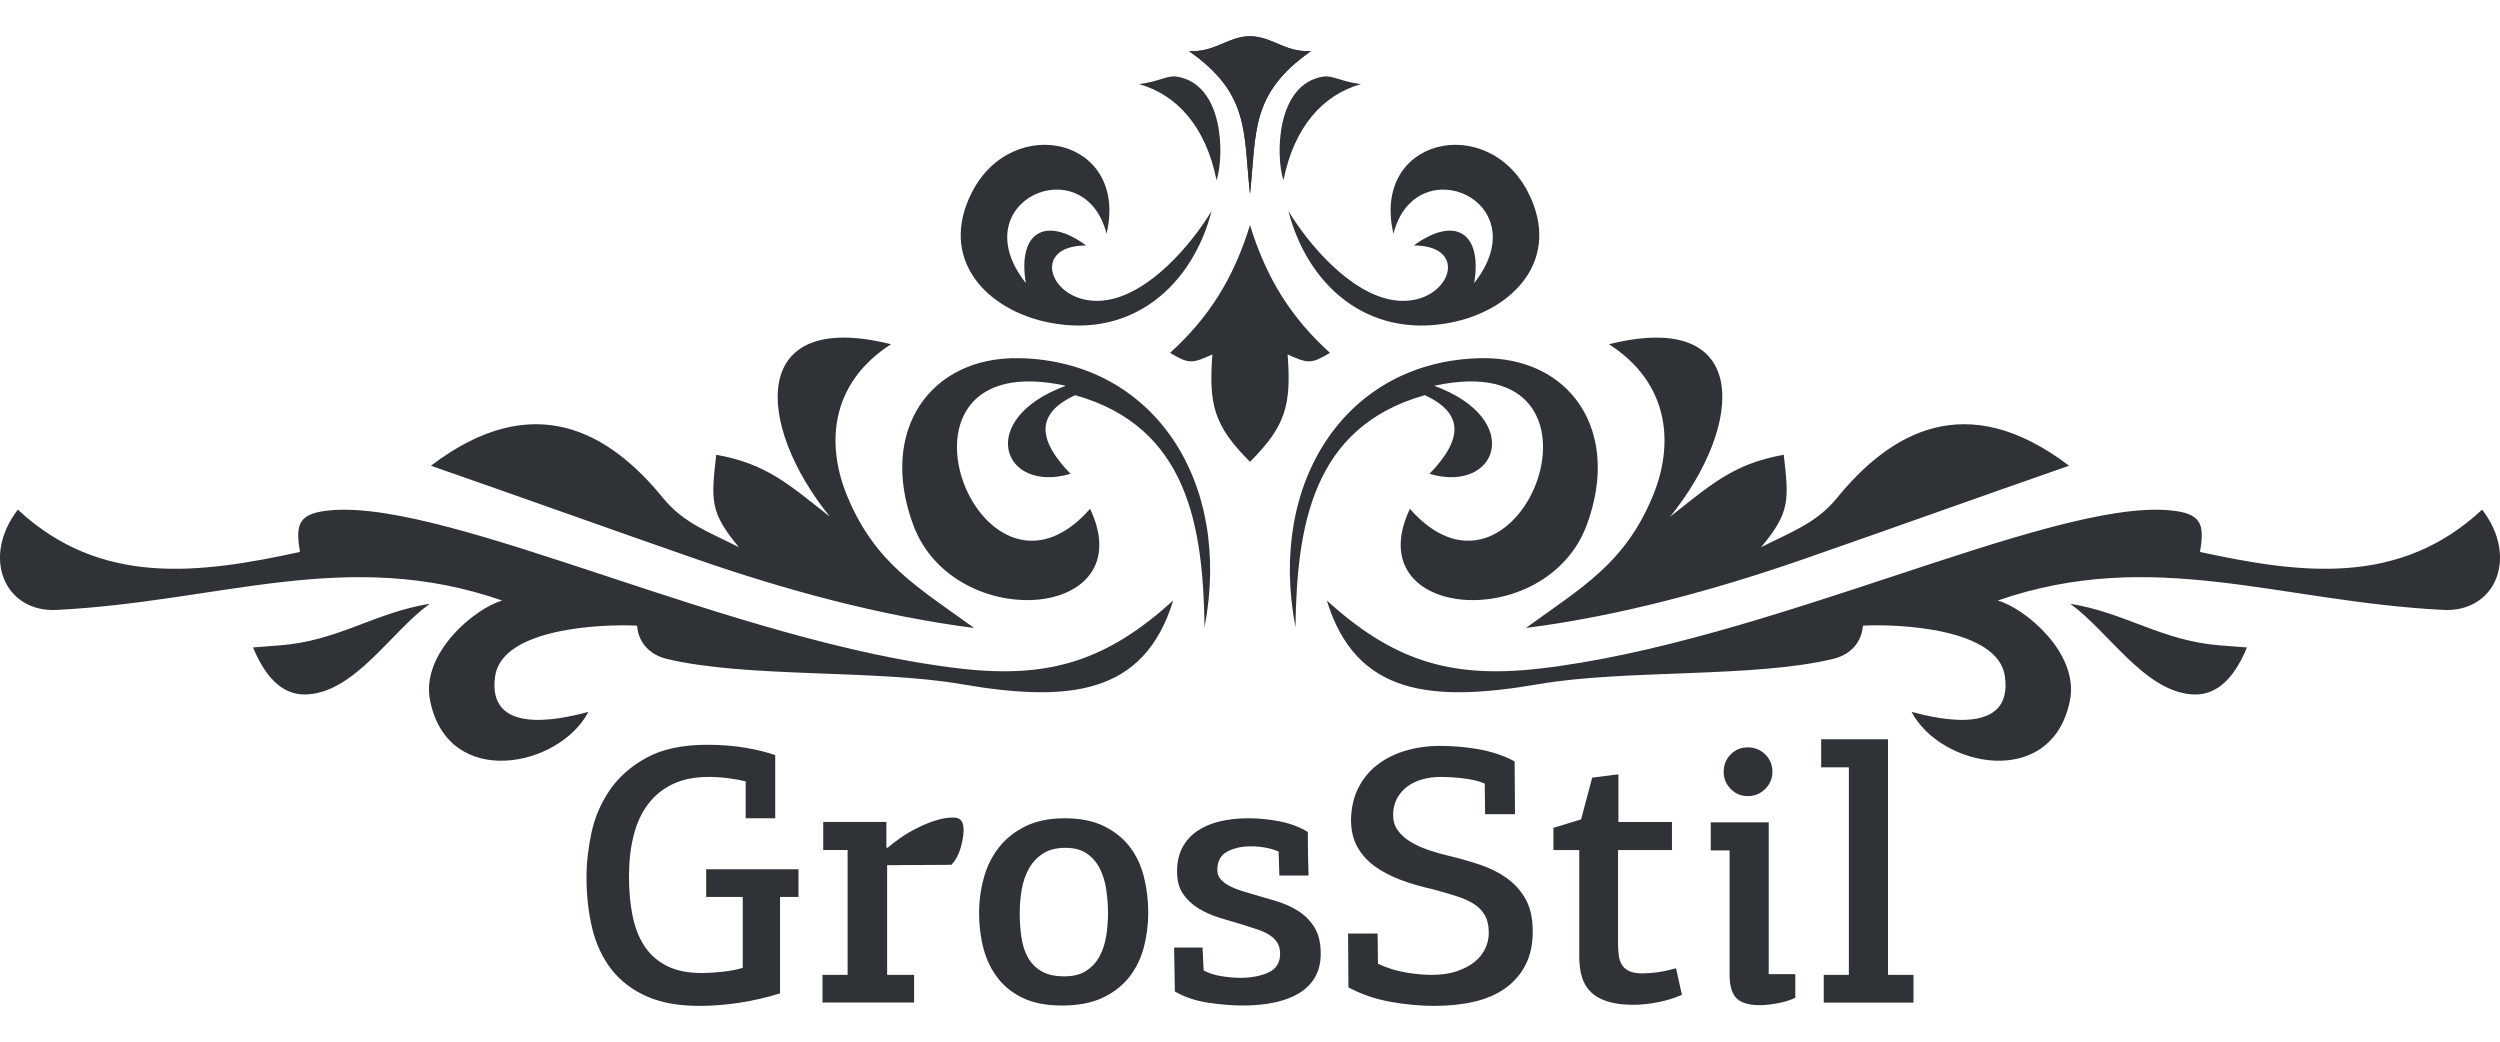 <?xml version="1.0" encoding="UTF-8"?>
<!DOCTYPE svg PUBLIC "-//W3C//DTD SVG 1.1//EN" "http://www.w3.org/Graphics/SVG/1.1/DTD/svg11.dtd">
<!-- Creator: CorelDRAW -->
<svg xmlns="http://www.w3.org/2000/svg" xml:space="preserve" width="499px" height="208px" style="shape-rendering:geometricPrecision; text-rendering:geometricPrecision; image-rendering:optimizeQuality; fill-rule:evenodd; clip-rule:evenodd"
viewBox="0 0 499 193.552"
 xmlns:xlink="http://www.w3.org/1999/xlink">
 <defs>
  <style type="text/css">
   <![CDATA[
    .fil0 {fill:#2F3236}
    .fil1 {fill:#2F3236;fill-rule:nonzero}
   ]]>
  </style>
 </defs>
 <g id="Слой_x0020_1">
  <g id="_116429400">
   <path id="_118545328" class="fil0" d="M3.563 94.496c16.552,15.411 36.219,12.813 56.321,8.448 -0.982,-5.645 -0.291,-7.803 6.331,-8.333 24.131,-1.931 80.312,26.523 125.798,31.648 17.754,2.001 29.114,-1.801 42.154,-13.616 -5.796,18.887 -20.81,20.389 -42.297,16.685 -17.203,-2.966 -42.935,-1.215 -58.764,-5.035 -3.371,-0.814 -5.685,-3.186 -5.949,-6.644 -7.236,-0.343 -27.009,0.521 -28.337,10.153 -1.613,11.694 12.543,8.718 18.637,7.057 -5.81,11.106 -28.029,15.629 -31.612,-2.249 -1.897,-9.463 8.966,-18.439 14.403,-19.967 -30.96,-10.737 -55.979,0.189 -88.93,1.873 -10.399,0.531 -15.102,-10.458 -7.755,-20.021zm253.603 -59.607c4.161,6.896 12.42,16.414 20.847,17.774 10.924,1.762 16.093,-10.89 4.185,-10.89 8.197,-5.995 13.726,-2.581 12.046,7.51 12.919,-16.403 -11.676,-27.121 -16.114,-9.856 -4.465,-19.072 18.737,-24.245 26.89,-8.24 6.761,13.268 -2.88,23.57 -15.591,26.008 -16.729,3.209 -28.547,-7.768 -32.263,-22.305zm-7.666 50.063c7.187,-7.187 8.256,-11.36 7.51,-21.433 4.037,1.85 4.706,1.932 8.448,-0.313 -7.607,-6.9 -12.623,-14.656 -15.958,-25.501 -3.335,10.845 -8.351,18.601 -15.958,25.501 3.742,2.245 4.411,2.163 8.448,0.313 -0.746,10.074 0.323,14.246 7.51,21.433zm31.916 9.387c-10.518,22.258 27.18,25.032 35.282,3.266 7.045,-18.927 -3.404,-33.716 -21.188,-33.336 -26.722,0.572 -42.529,24.56 -36.935,53.694 0.287,-20.059 3.274,-39.95 25.814,-46.309 8.364,3.845 7.109,9.338 0.932,15.694 13.581,4.031 19.09,-10.916 0.945,-17.572 39.448,-8.576 17.341,49.779 -4.85,24.562zm23.154 23.78c11.255,-8.173 19.737,-12.844 25.322,-26.314 4.221,-10.182 3.533,-22.431 -8.738,-30.32 28.579,-7.141 27.022,16.126 12.203,34.419 8.215,-6.439 12.587,-10.545 22.685,-12.359 0.996,8.986 1.375,11.404 -4.537,18.461 5.806,-2.976 11.005,-4.748 15.115,-9.79 10.602,-13.006 25.722,-22.195 46.37,-6.48 -17.692,6.154 -35.229,12.465 -52.919,18.617 -17.745,6.171 -36.845,11.378 -55.5,13.767zm143.927 3.889c-2.993,7.206 -6.809,9.688 -11.047,9.364 -9.508,-0.728 -16.518,-12.49 -24.221,-18.084 11.12,1.813 18.29,7.442 30.008,8.313 1.9,0.141 3.776,0.283 5.259,0.406zm46.94 -27.513c-16.552,15.411 -36.219,12.813 -56.321,8.448 0.982,-5.645 0.291,-7.803 -6.331,-8.333 -24.131,-1.931 -80.312,26.523 -125.798,31.648 -17.754,2.001 -29.114,-1.801 -42.154,-13.616 5.796,18.887 20.81,20.389 42.297,16.685 17.203,-2.966 42.935,-1.215 58.764,-5.035 3.371,-0.814 5.685,-3.186 5.949,-6.644 7.236,-0.343 27.009,0.521 28.337,10.153 1.613,11.694 -12.543,8.718 -18.637,7.057 5.81,11.106 28.029,15.629 31.612,-2.249 1.897,-9.463 -8.966,-18.439 -14.403,-19.967 30.96,-10.737 55.979,0.189 88.93,1.873 10.399,0.531 15.102,-10.458 7.755,-20.021zm-253.603 -59.607c-4.161,6.896 -12.42,16.414 -20.847,17.774 -10.924,1.762 -16.093,-10.89 -4.185,-10.89 -8.197,-5.995 -13.726,-2.581 -12.046,7.51 -12.919,-16.403 11.676,-27.121 16.114,-9.856 4.465,-19.072 -18.737,-24.245 -26.89,-8.24 -6.761,13.268 2.88,23.57 15.591,26.008 16.729,3.209 28.547,-7.768 32.263,-22.305zm-24.25 59.45c10.518,22.258 -27.18,25.032 -35.282,3.266 -7.045,-18.927 3.404,-33.716 21.188,-33.336 26.722,0.572 42.529,24.56 36.935,53.694 -0.287,-20.059 -3.274,-39.95 -25.814,-46.309 -8.364,3.845 -7.109,9.338 -0.932,15.694 -13.581,4.031 -19.09,-10.916 -0.945,-17.572 -39.448,-8.576 -17.341,49.779 4.85,24.562zm-23.154 23.78c-11.255,-8.173 -19.737,-12.844 -25.322,-26.314 -4.221,-10.182 -3.533,-22.431 8.738,-30.32 -28.579,-7.141 -27.023,16.126 -12.203,34.419 -8.215,-6.439 -12.587,-10.545 -22.685,-12.359 -0.996,8.986 -1.375,11.404 4.537,18.461 -5.806,-2.976 -11.005,-4.748 -15.115,-9.79 -10.602,-13.006 -25.722,-22.195 -46.37,-6.48 17.692,6.154 35.229,12.465 52.919,18.617 17.745,6.171 36.845,11.378 55.5,13.767zm-143.927 3.889c2.993,7.206 6.809,9.688 11.047,9.364 9.508,-0.728 16.518,-12.49 24.221,-18.084 -11.12,1.813 -18.29,7.442 -30.008,8.313 -1.9,0.141 -3.776,0.283 -5.259,0.406z"/>
   <path id="_116428488" class="fil1" d="M141.172 141.434c2.752,0 5.283,0.197 7.593,0.59 2.31,0.393 4.3,0.885 5.971,1.474l0 12.606 -5.897 0 0 -7.372c-0.983,-0.246 -2.138,-0.455 -3.465,-0.627 -1.327,-0.172 -2.629,-0.258 -3.907,-0.258 -2.801,0 -5.197,0.479 -7.188,1.438 -1.99,0.958 -3.636,2.298 -4.939,4.017 -1.303,1.72 -2.261,3.809 -2.875,6.266 -0.614,2.457 -0.921,5.185 -0.921,8.183 0,2.801 0.233,5.381 0.7,7.74 0.466,2.359 1.253,4.386 2.359,6.082 1.106,1.695 2.592,3.022 4.46,3.98 1.868,0.958 4.226,1.438 7.077,1.438 1.179,0 2.556,-0.086 4.128,-0.258 1.573,-0.172 2.9,-0.43 3.981,-0.774l0 -14.154 -7.298 0 0 -5.529 18.429 0 0 5.529 -3.686 0 0 19.24c-2.654,0.835 -5.357,1.462 -8.109,1.88 -2.752,0.418 -5.406,0.626 -7.961,0.626 -4.227,0 -7.778,-0.651 -10.652,-1.953 -2.875,-1.303 -5.197,-3.096 -6.967,-5.381 -1.769,-2.285 -3.035,-5.001 -3.797,-8.146 -0.761,-3.145 -1.143,-6.561 -1.143,-10.246 0,-2.801 0.332,-5.75 0.995,-8.847 0.663,-3.096 1.892,-5.946 3.686,-8.551 1.793,-2.605 4.251,-4.755 7.372,-6.451 3.121,-1.696 7.139,-2.543 12.053,-2.543zm35.974 20.567c0.737,-0.639 1.621,-1.315 2.654,-2.027 1.032,-0.713 2.137,-1.364 3.317,-1.954 1.179,-0.59 2.384,-1.081 3.612,-1.474 1.229,-0.393 2.408,-0.59 3.539,-0.59 0.688,0 1.204,0.184 1.548,0.553 0.344,0.368 0.516,1.02 0.516,1.953 0,0.983 -0.197,2.163 -0.59,3.539 -0.393,1.376 -1.008,2.507 -1.843,3.391l-12.827 0.074 0 21.894 5.381 0 0 5.529 -18.282 0 0 -5.529 5.013 0 0 -24.917 -4.865 0 0 -5.602 12.605 0 0 5.086 0.222 0.074zm52.045 12.9c0,2.408 -0.295,4.731 -0.885,6.967 -0.59,2.236 -1.561,4.214 -2.912,5.935 -1.352,1.72 -3.121,3.096 -5.308,4.128 -2.187,1.032 -4.902,1.548 -8.146,1.548 -3.047,0 -5.615,-0.491 -7.704,-1.474 -2.088,-0.983 -3.784,-2.322 -5.086,-4.018 -1.302,-1.696 -2.248,-3.649 -2.838,-5.861 -0.59,-2.212 -0.885,-4.57 -0.885,-7.077 0,-2.457 0.32,-4.828 0.959,-7.114 0.638,-2.285 1.646,-4.3 3.022,-6.045 1.376,-1.745 3.145,-3.145 5.308,-4.202 2.162,-1.057 4.767,-1.585 7.814,-1.585 3.096,0 5.713,0.528 7.851,1.585 2.138,1.057 3.858,2.445 5.16,4.165 1.302,1.72 2.236,3.722 2.801,6.008 0.565,2.285 0.848,4.632 0.848,7.039zm-8.035 0.148c0,-1.524 -0.111,-3.059 -0.332,-4.608 -0.221,-1.548 -0.639,-2.948 -1.253,-4.202 -0.614,-1.253 -1.474,-2.273 -2.58,-3.059 -1.106,-0.786 -2.543,-1.18 -4.312,-1.18 -1.818,0 -3.317,0.381 -4.496,1.143 -1.18,0.761 -2.113,1.757 -2.802,2.985 -0.688,1.229 -1.167,2.617 -1.437,4.165 -0.27,1.548 -0.406,3.133 -0.406,4.755 0,1.671 0.111,3.268 0.332,4.791 0.221,1.524 0.651,2.863 1.29,4.018 0.639,1.155 1.535,2.076 2.69,2.764 1.155,0.688 2.691,1.032 4.608,1.032 1.769,0 3.219,-0.368 4.349,-1.106 1.131,-0.737 2.015,-1.696 2.654,-2.875 0.639,-1.18 1.081,-2.519 1.327,-4.018 0.246,-1.499 0.369,-3.034 0.369,-4.607zm18.871 6.856l0.222 4.57c0.983,0.541 2.162,0.921 3.539,1.143 1.376,0.221 2.629,0.332 3.759,0.332 2.212,0 4.091,-0.356 5.64,-1.069 1.548,-0.713 2.322,-1.953 2.322,-3.722 0,-0.885 -0.184,-1.622 -0.552,-2.212 -0.369,-0.59 -0.872,-1.094 -1.511,-1.511 -0.639,-0.418 -1.388,-0.774 -2.249,-1.069 -0.86,-0.295 -1.757,-0.59 -2.69,-0.885 -1.671,-0.491 -3.317,-0.983 -4.939,-1.474 -1.621,-0.492 -3.072,-1.13 -4.349,-1.917 -1.278,-0.786 -2.31,-1.757 -3.096,-2.912 -0.786,-1.155 -1.18,-2.642 -1.18,-4.46 0,-1.867 0.356,-3.464 1.069,-4.791 0.713,-1.327 1.696,-2.421 2.948,-3.281 1.253,-0.86 2.752,-1.499 4.497,-1.917 1.745,-0.418 3.649,-0.627 5.713,-0.627 2.113,0 4.215,0.209 6.303,0.627 2.089,0.418 3.944,1.118 5.566,2.101 0,1.425 0.012,2.863 0.036,4.313 0.025,1.45 0.061,2.912 0.111,4.386l-5.824 0 -0.147 -4.791c-1.671,-0.688 -3.514,-1.033 -5.529,-1.033 -1.868,0 -3.453,0.356 -4.755,1.069 -1.303,0.713 -1.954,1.929 -1.954,3.649 0,0.737 0.233,1.363 0.7,1.879 0.467,0.516 1.057,0.959 1.769,1.327 0.713,0.369 1.462,0.676 2.248,0.922 0.786,0.246 1.524,0.467 2.212,0.663 1.474,0.442 3.023,0.897 4.644,1.364 1.622,0.467 3.109,1.118 4.46,1.954 1.351,0.835 2.457,1.929 3.317,3.28 0.86,1.352 1.29,3.133 1.29,5.345 0,1.769 -0.369,3.305 -1.106,4.607 -0.737,1.302 -1.782,2.371 -3.133,3.207 -1.351,0.835 -2.986,1.462 -4.902,1.879 -1.917,0.418 -4.03,0.627 -6.34,0.627 -2.113,0 -4.423,-0.184 -6.929,-0.552 -2.507,-0.369 -4.743,-1.118 -6.708,-2.249l-0.147 -8.772 5.676 0zm34.943 -2.801l0.074 6.045c1.818,0.835 3.661,1.413 5.529,1.732 1.868,0.32 3.612,0.479 5.234,0.479 1.917,0 3.587,-0.245 5.013,-0.737 1.425,-0.491 2.604,-1.118 3.539,-1.879 0.934,-0.762 1.634,-1.647 2.101,-2.654 0.466,-1.008 0.7,-2.027 0.7,-3.059 0,-1.524 -0.283,-2.752 -0.848,-3.686 -0.565,-0.933 -1.351,-1.695 -2.359,-2.285 -1.007,-0.59 -2.187,-1.093 -3.539,-1.511 -1.351,-0.418 -2.838,-0.848 -4.46,-1.291 -2.26,-0.491 -4.374,-1.106 -6.34,-1.843 -1.965,-0.737 -3.686,-1.634 -5.16,-2.69 -1.474,-1.057 -2.642,-2.347 -3.501,-3.87 -0.861,-1.524 -1.291,-3.342 -1.291,-5.455 0.049,-2.408 0.541,-4.534 1.475,-6.377 0.933,-1.843 2.199,-3.378 3.796,-4.607 1.597,-1.229 3.465,-2.163 5.603,-2.801 2.137,-0.639 4.46,-0.959 6.966,-0.959 1.081,0 2.261,0.05 3.539,0.148 1.278,0.098 2.568,0.258 3.87,0.479 1.302,0.221 2.593,0.541 3.87,0.958 1.278,0.418 2.457,0.922 3.539,1.511l0.074 10.541 -5.971 0 -0.074 -6.118c-1.13,-0.491 -2.543,-0.836 -4.239,-1.032 -1.696,-0.197 -3.206,-0.295 -4.533,-0.295 -1.278,0 -2.494,0.16 -3.649,0.479 -1.155,0.319 -2.162,0.798 -3.023,1.437 -0.86,0.639 -1.548,1.438 -2.064,2.396 -0.516,0.958 -0.774,2.052 -0.774,3.281 0,1.179 0.307,2.199 0.921,3.059 0.614,0.86 1.438,1.61 2.469,2.248 1.032,0.639 2.224,1.192 3.576,1.659 1.351,0.467 2.764,0.872 4.238,1.216 2.064,0.491 4.092,1.069 6.082,1.732 1.991,0.663 3.772,1.548 5.345,2.654 1.573,1.106 2.838,2.506 3.796,4.202 0.958,1.696 1.438,3.845 1.438,6.451 0,2.604 -0.48,4.841 -1.438,6.708 -0.958,1.868 -2.298,3.416 -4.017,4.645 -1.72,1.229 -3.784,2.126 -6.192,2.69 -2.408,0.565 -5.062,0.847 -7.961,0.847 -2.851,0 -5.774,-0.27 -8.772,-0.81 -2.998,-0.541 -5.799,-1.499 -8.404,-2.875 0,-1.769 -0.012,-3.55 -0.036,-5.345 -0.025,-1.793 -0.037,-3.6 -0.037,-5.418l5.897 0zm48.064 -31.773l0 9.51 10.689 0 0 5.602 -10.763 0 0 18.798c0,0.934 0.062,1.757 0.184,2.47 0.123,0.713 0.356,1.315 0.7,1.806 0.344,0.491 0.836,0.872 1.474,1.142 0.639,0.27 1.499,0.405 2.58,0.405 0.836,0 1.806,-0.074 2.912,-0.221 1.106,-0.148 2.346,-0.418 3.723,-0.811l1.179 5.308c-1.425,0.638 -3.01,1.13 -4.755,1.474 -1.744,0.344 -3.378,0.516 -4.902,0.516 -2.064,0 -3.797,-0.221 -5.197,-0.663 -1.401,-0.442 -2.519,-1.081 -3.354,-1.917 -0.835,-0.835 -1.425,-1.843 -1.769,-3.022 -0.344,-1.18 -0.516,-2.507 -0.516,-3.981l0 -21.305 -5.16 0 0 -4.423 5.529 -1.695 2.212 -8.331 5.234 -0.663zm18.43 15.186l0 -5.602 11.574 0 0 30.298 5.308 0 0 4.718c-1.033,0.491 -2.224,0.86 -3.576,1.106 -1.351,0.246 -2.518,0.369 -3.501,0.369 -2.113,0 -3.637,-0.43 -4.57,-1.29 -0.934,-0.86 -1.425,-2.371 -1.474,-4.534l0 -25.064 -3.759 0zm12.311 -15.702c0,1.327 -0.48,2.47 -1.438,3.428 -0.958,0.958 -2.126,1.437 -3.501,1.437 -1.327,0 -2.457,-0.479 -3.391,-1.437 -0.933,-0.958 -1.401,-2.101 -1.401,-3.428 0,-1.377 0.467,-2.531 1.401,-3.465 0.934,-0.934 2.064,-1.401 3.391,-1.401 1.376,0 2.543,0.467 3.501,1.401 0.958,0.934 1.438,2.088 1.438,3.465zm23.073 40.545l5.086 0 0 5.529 -17.913 0 0 -5.529 5.013 0 0 -41.429 -5.529 0 0 -5.603 13.343 0 0 47.032z"/>
  </g>
  <path class="fil0" d="M261.649 2.999c-12.165,8.51 -10.823,16.152 -12.149,28.479 -1.326,-12.327 0.017,-19.969 -12.149,-28.479 3.574,0.106 5.435,-1.071 8.083,-2.106 1.524,-0.596 2.795,-0.893 4.066,-0.893 1.271,-0 2.542,0.297 4.066,0.893 2.648,1.035 4.509,2.212 8.083,2.106z"/>
  <path class="fil0" d="M227.355 9.565c3.99,-0.494 5.634,-1.79 7.495,-1.503 9.481,1.459 9.545,15.877 7.975,20.691 -2.132,-10.598 -7.815,-17.035 -15.47,-19.188z"/>
  <path class="fil0" d="M237.351 2.999c12.165,8.51 10.823,16.152 12.149,28.479 1.326,-12.327 -0.017,-19.969 12.149,-28.479 -3.574,0.106 -5.435,-1.071 -8.083,-2.106 -1.524,-0.596 -2.795,-0.893 -4.066,-0.893 -1.271,-0 -2.542,0.297 -4.066,0.893 -2.648,1.035 -4.509,2.212 -8.083,2.106z"/>
  <path class="fil0" d="M271.645 9.565c-3.99,-0.494 -5.634,-1.79 -7.495,-1.503 -9.481,1.459 -9.545,15.877 -7.975,20.691 2.132,-10.598 7.815,-17.035 15.47,-19.188z"/>
 </g>
</svg>
